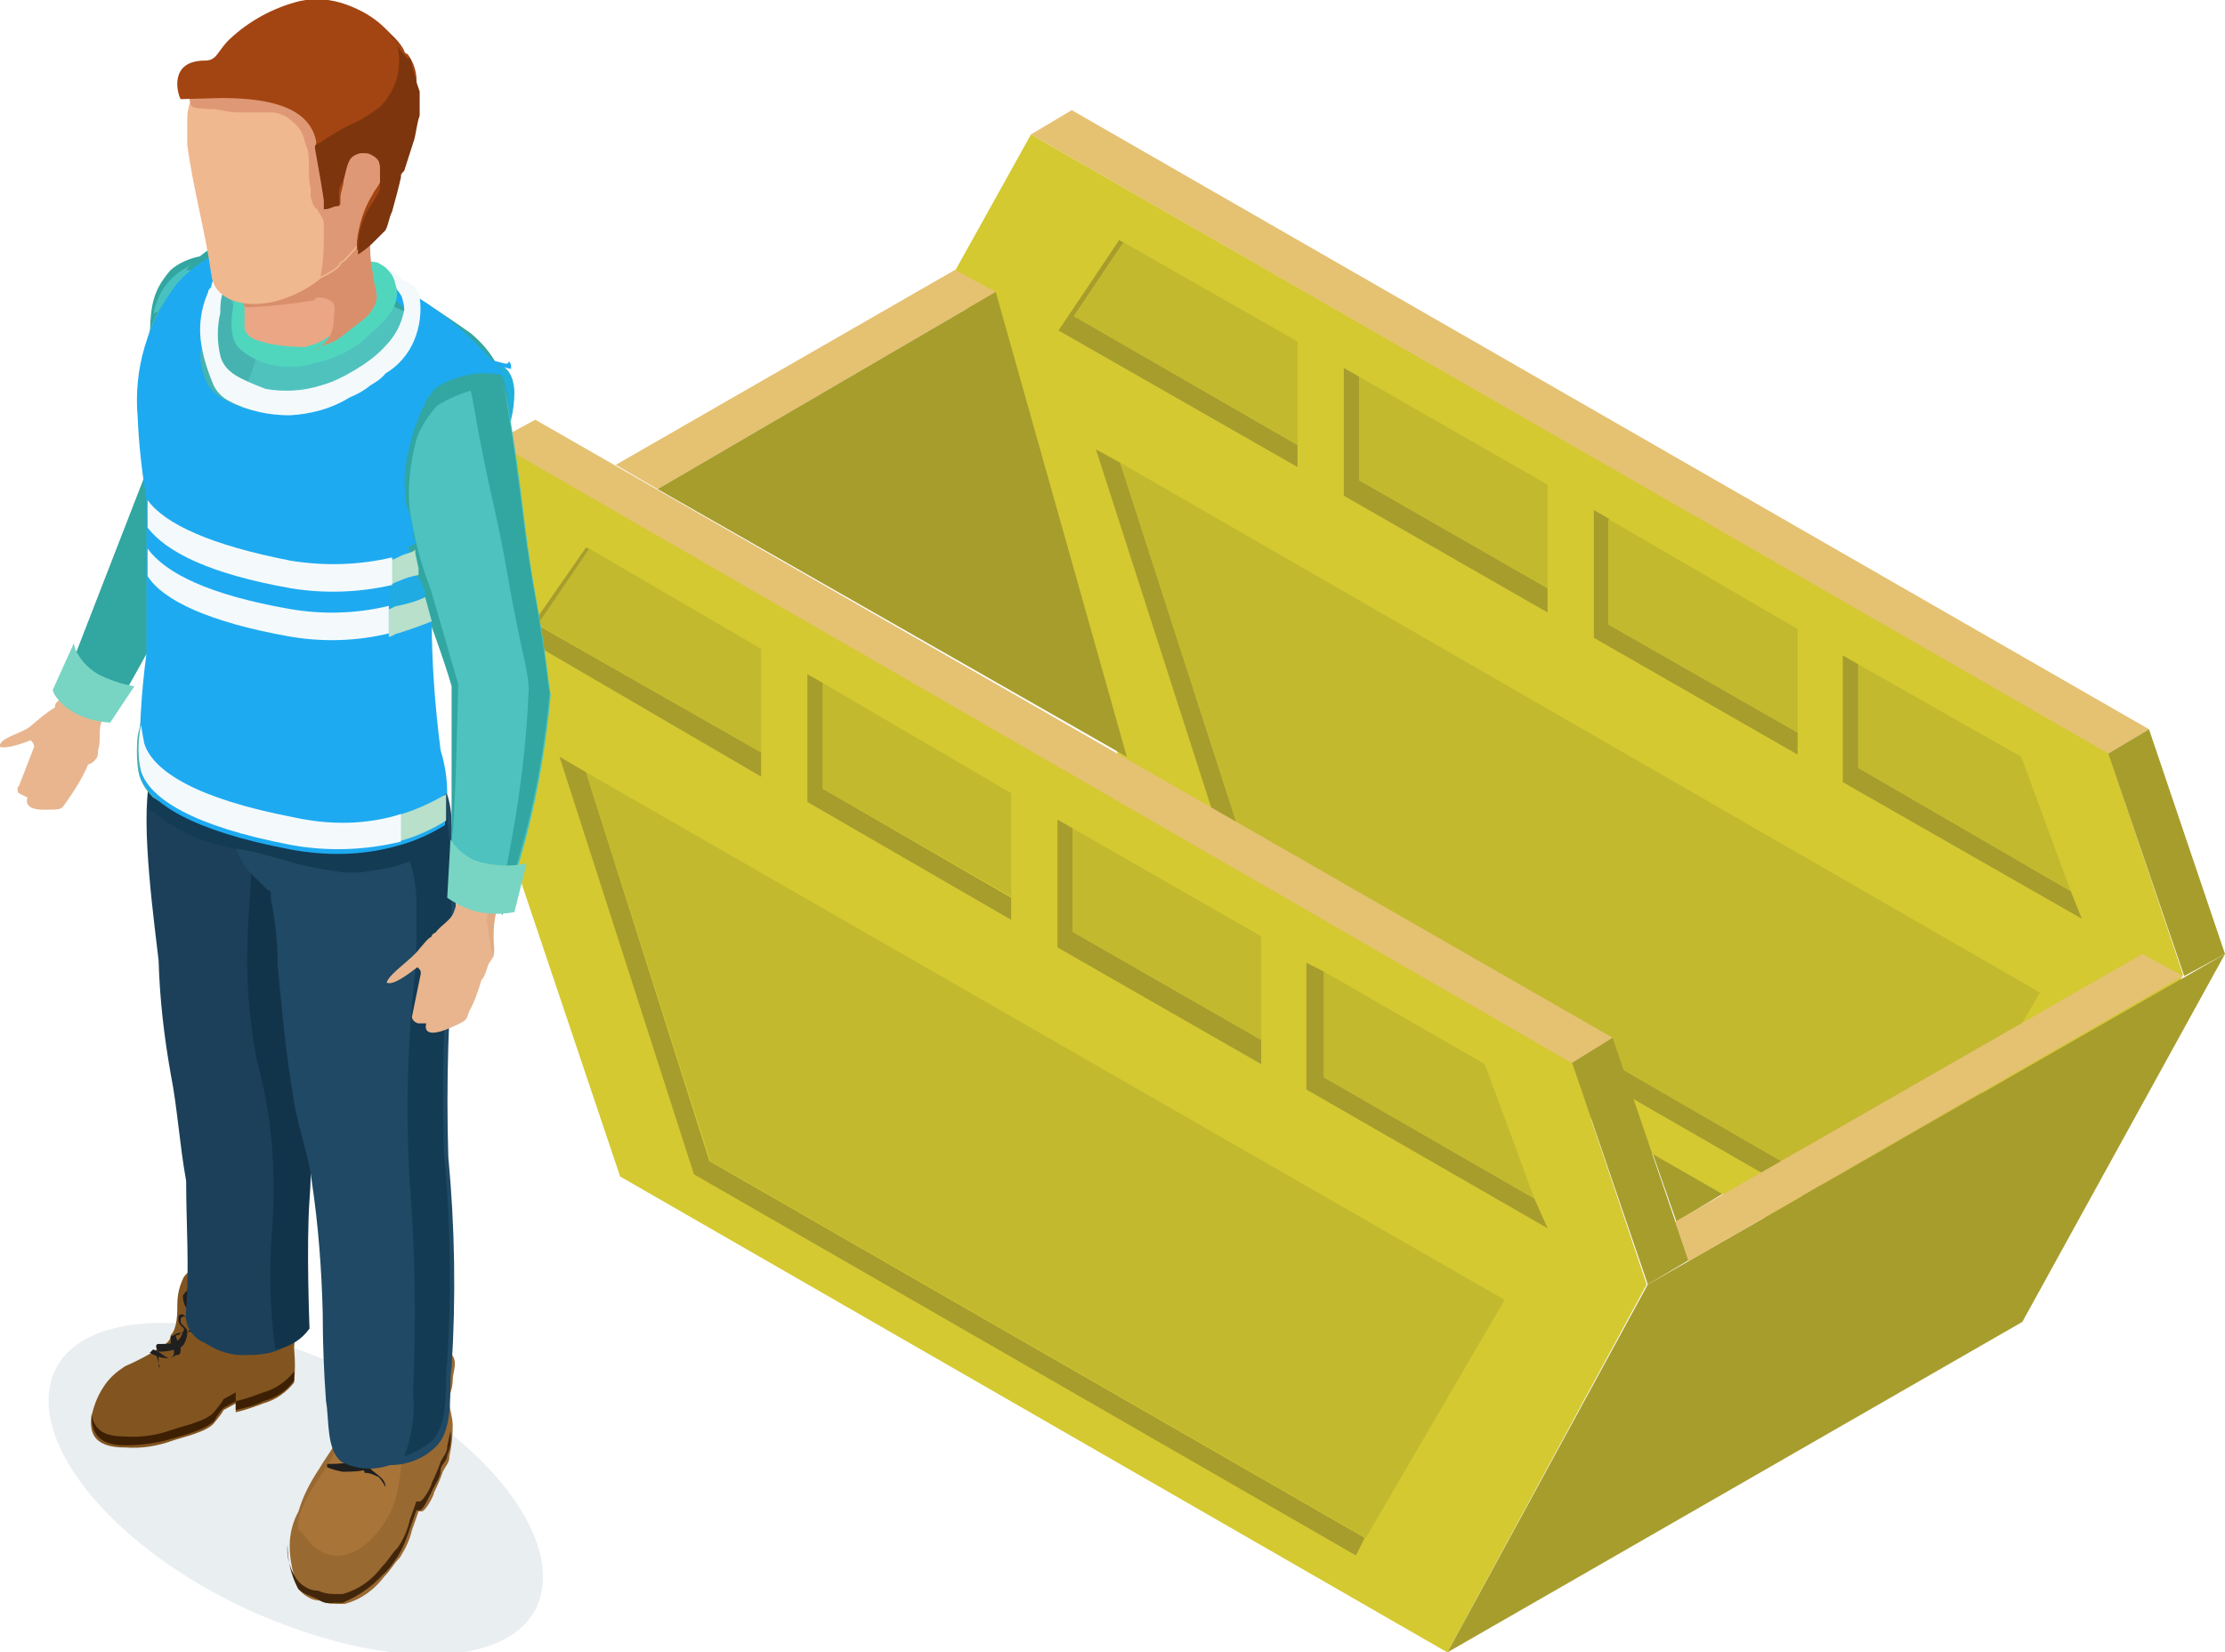 <?xml version="1.0" encoding="utf-8"?>
<!-- Generator: Adobe Illustrator 23.1.0, SVG Export Plug-In . SVG Version: 6.00 Build 0)  -->
<svg version="1.1" id="Layer_1" xmlns="http://www.w3.org/2000/svg" xmlns:xlink="http://www.w3.org/1999/xlink" x="0px" y="0px"
	 viewBox="0 0 202 150" style="enable-background:new 0 0 202 150;" xml:space="preserve">
<style type="text/css">
	.st0{clip-path:url(#SVGID_2_);}
	.st1{fill:#A79D2D;}
	.st2{fill:#D4C931;}
	.st3{fill:#C2B92F;}
	.st4{fill:#E5C172;}
	.st5{clip-path:url(#SVGID_4_);}
	.st6{fill:#E9EEF0;}
	.st7{fill:#996932;}
	.st8{fill:#A87438;}
	.st9{fill:#1F1F1F;}
	.st10{fill:#825520;}
	.st11{fill:#42260B;}
	.st12{fill:#3D2003;}
	.st13{fill:#21AFDB;}
	.st14{fill:#EBEBEB;}
	.st15{fill:#E8B58F;}
	.st16{fill:#1C4059;}
	.st17{fill:#12344A;}
	.st18{fill:#32A6A0;}
	.st19{fill:#48C2C1;}
	.st20{fill:#1F4964;}
	.st21{fill:#133B54;}
	.st22{fill:#4FC2BE;}
	.st23{fill:#46B3B0;}
	.st24{fill:#E0AA82;}
	.st25{fill:#4DC2BF;}
	.st26{fill:#1EAAF1;}
	.st27{fill:#78D4C3;}
	.st28{fill:#F4FAFC;}
	.st29{fill:#20ABE2;}
	.st30{fill:#D98F6C;}
	.st31{fill:#51D6BE;}
	.st32{fill:#EAA685;}
	.st33{fill:#F0B88F;}
	.st34{fill:#DF9876;}
	.st35{fill:#A34512;}
	.st36{fill:#7D350E;}
	.st37{fill:#B8E0CA;}
</style>
<g>
	<defs>
		<rect id="SVGID_1_" x="38" y="10" width="164" height="140"/>
	</defs>
	<clipPath id="SVGID_2_">
		<use xlink:href="#SVGID_1_"  style="overflow:visible;"/>
	</clipPath>
	<g class="st0">
		<path class="st1" d="M150,104.6l6.5,3.7l-4.3,2.6L150,104.6z"/>
		<path class="st2" d="M191.4,68.3L93.6,12.2l-6.9,12.4L105,78.9l74.9,43l18.3-33.4L191.4,68.3z"/>
		<path class="st1" d="M163.2,66.5v2l-18.5-10.6V46.3l1.4,0.8v9.6L163.2,66.5z"/>
		<path class="st3" d="M163.2,57.1v9.4L146,56.7v-9.6L163.2,57.1z"/>
		<path class="st1" d="M189,83.4l-21.7-12.4V59.5l1.4,0.8v9.4L188,80.9L189,83.4z"/>
		<path class="st3" d="M188,80.9l-19.3-11.2v-9.4l14.8,8.4L188,80.9z"/>
		<path class="st1" d="M117.8,40.4v2L96.1,30l5.5-8.2l0.4,0.2l-4.5,6.7L117.8,40.4z"/>
		<path class="st3" d="M117.8,31v9.4L97.5,28.7l4.5-6.7L117.8,31z"/>
		<path class="st1" d="M140.5,53.4v2.2L122,45V33.4l1.4,0.8v9.4L140.5,53.4z"/>
		<path class="st3" d="M140.5,44v9.4l-17.1-9.8v-9.4L140.5,44z"/>
		<path class="st4" d="M195.1,66.2L97.3,10l-3.7,2.2l97.8,56.2L195.1,66.2z"/>
		<path class="st1" d="M172.6,111.7l-0.8,1.6l-60.1-34.6L99.5,40.8l2.2,1.2l11.4,35.3L172.6,111.7z"/>
		<path class="st3" d="M185.2,90.1l-12.6,21.6l-59.5-34.4L101.7,42L185.2,90.1z"/>
		<path class="st1" d="M195.1,66.2l-3.7,2.2l6.9,20.2l3.7-2L195.1,66.2z"/>
		<path class="st4" d="M55.9,42.2l30.8-17.7l3.7,2L59.7,44.4L55.9,42.2z"/>
		<path class="st1" d="M90.4,26.5L59.7,44.4l42.6,24.3L90.4,26.5z"/>
		<path class="st2" d="M142.7,96.4L44.9,40L38,52.4l18.3,54.4l75.1,43.2l18.1-33.4L142.7,96.4z"/>
		<path class="st1" d="M114.5,94.4v2.2L96,86V74.4l1.4,0.8v9.4L114.5,94.4z"/>
		<path class="st3" d="M114.5,85v9.4l-17.1-9.8v-9.4L114.5,85z"/>
		<path class="st1" d="M140.5,111.5l-21.9-12.6V87.4l1.6,0.8v9.6l19.1,11L140.5,111.5z"/>
		<path class="st3" d="M139.3,108.8l-19.1-11v-9.6l14.6,8.4L139.3,108.8z"/>
		<path class="st1" d="M69.1,68.3v2.2L47.5,57.9l5.7-8.2l0.4,0.2l-4.7,6.9L69.1,68.3z"/>
		<path class="st3" d="M69.1,58.9v9.4L48.8,56.7l4.7-6.9L69.1,58.9z"/>
		<path class="st1" d="M91.8,81.5v2L73.3,72.8V61.2l1.4,0.8v9.6L91.8,81.5z"/>
		<path class="st3" d="M91.8,72v9.4l-17.1-9.8V62L91.8,72z"/>
		<path class="st1" d="M146.4,94.2l-3.7,2.2l6.9,20.2l3.7-2.2L146.4,94.2z"/>
		<path class="st4" d="M146.4,94.2L48.6,38.1l-3.7,2l97.8,56.4L146.4,94.2z"/>
		<path class="st1" d="M123.9,139.6l-0.8,1.6L63,106.6L50.8,68.7l2.4,1.4l11.2,35.3L123.9,139.6z"/>
		<path class="st3" d="M136.6,118l-12.6,21.6l-59.5-34.2L53.2,70.1L136.6,118z"/>
		<path class="st1" d="M202,86.6l-52.4,30L131.4,150l52.2-30L202,86.6z"/>
		<path class="st4" d="M152.1,110.9l42.4-24.3l3.7,2l-44.9,25.9L152.1,110.9z"/>
	</g>
</g>
<g>
	<defs>
		<rect id="SVGID_3_" width="50" height="150"/>
	</defs>
	<clipPath id="SVGID_4_">
		<use xlink:href="#SVGID_3_"  style="overflow:visible;"/>
	</clipPath>
	<g class="st5">
		<path class="st6" d="M49.2,144.3c-1.1,6.7-11.9,7.8-24.4,2.8c-12.5-5-21.4-14.4-20.3-21.1c1.1-6.7,11.9-7.8,24.4-2.8
			C41.4,128.2,50.3,137.5,49.2,144.3z"/>
		<path class="st7" d="M37,122.2h-2.2c-1.1,0-3.6,0.6-3.6,1.9v2.2c0.1,1,0,2.1-0.3,3.1c0,1.4-1.1,2.5-1.9,3.9
			c-0.8,1.2-1.5,2.5-1.9,3.9c-0.5,0.9-0.8,2-0.8,3.1c0,1.3,0.3,2.7,0.8,3.9c0.2,0.3,0.5,0.6,0.9,0.8c0.3,0.2,0.7,0.3,1.1,0.3
			c0.4,0.2,0.9,0.3,1.4,0.3h0.8c1.5-0.4,2.7-1.3,3.6-2.5c0.6-0.6,0.8-1.1,1.4-1.7c0.5-0.8,0.9-1.6,1.1-2.5l0.6-1.7h0.3
			c0.3,0,1.1-1.4,1.1-1.7c0.3-0.6,0.6-1.3,0.8-1.9c0.3-0.6,0.6-0.8,0.6-1.4c0.2-0.9,0.3-1.8,0.3-2.8c0-0.8-0.3-1.4-0.3-2.2
			s0.3-1.1,0.3-1.9c0-0.8,0.6-1.9-0.3-2.5c-0.3-0.3-1.1-0.3-1.7-0.6c-0.6-0.3-1.1-0.3-1.7-0.6C37.2,122.2,37,122.2,37,122.2z"/>
		<path class="st8" d="M28.1,140c3.1,3.3,6.9-0.8,7.8-3.9c0.4-1.5,0.6-3.1,0.6-4.7c0-1.1,0.3-2.2,0.3-3.3c0-0.3-0.1-0.6-0.2-0.9
			c-0.1-0.3-0.4-0.5-0.6-0.7c-0.3-0.2-0.7-0.3-1.1-0.3c-0.6,0-1.1-0.3-1.7,0c-0.7,0.1-1.4,0.4-1.9,0.8h-0.3v0.3
			c0.2,1.9-0.2,3.9-1.1,5.5c-1.1,1.7-3.1,4.2-2.8,6.1C27.5,139.1,27.8,139.7,28.1,140z"/>
		<path class="st9" d="M35,135c0-0.8-0.8-1.1-1.4-1.7c-0.6-0.6-0.6-0.3-0.6-0.6c0-0.3-0.6-0.6-0.6-0.8c0.4-0.3,0.9-0.3,1.4-0.3h0.3
			c0.6,0,1.1-0.3,1.1-0.6c0-0.2,0-0.3,0-0.4s-0.1-0.3-0.2-0.4c-0.3-0.3-0.6-0.6-0.8-0.6h-0.3c-0.1,0-0.3-0.1-0.4-0.2
			c-0.1-0.1-0.2-0.2-0.2-0.4v-0.3c0.4-0.3,0.9-0.3,1.4-0.3H35c0.3,0,0.6,0,0.6-0.3c0-0.3,0.3-0.6,0.3-0.8c0-0.3-0.6-0.6-0.8-0.8
			l-0.3-0.3c-0.2-0.1-0.3-0.3-0.4-0.5c-0.1-0.2-0.1-0.4-0.1-0.6c0-0.3,0.3-0.6,0.8-0.6v-0.3c-0.3,0.3-0.8,0.6-0.8,0.8
			c0,0.3,0,0.5,0.1,0.8c0.1,0.2,0.3,0.5,0.5,0.6l0.3,0.3c0.3,0.3,0.6,0.6,0.6,0.8c0,0.1,0,0.1-0.1,0.2c-0.1,0.1-0.1,0.1-0.2,0.1
			h-0.8c-0.6,0-1.4,0-1.7,0.6c-0.3,0.6-0.3,0.3,0,0.6c0,0.1,0.1,0.3,0.2,0.4c0.1,0.1,0.2,0.2,0.4,0.2h0.3c0.3,0.3,0.6,0.3,0.8,0.6
			c0.2,0.1,0.2,0.3,0.3,0.6c0,0.3-0.6,0.3-1.1,0.3h-0.3c-0.5-0.1-1,0-1.4,0.3l-0.3,0.3v0.3c0,0.2,0.1,0.4,0.2,0.6
			c0.1,0.2,0.2,0.4,0.4,0.5c0.3,0.3,0.6,0.3,0.6,0.6c0.5,0,0.9,0.2,1.3,0.4C34.5,134.2,34.8,134.6,35,135z"/>
		<path class="st9" d="M31.1,133.6c0.8,0,1.7,0,2.5-0.3c0.2,0,0.4-0.1,0.6-0.3s0.2-0.4,0.3-0.6c0-0.6-0.3-0.8-0.8-1.1h-0.3l-0.3-0.3
			c-0.3,0-0.3-0.3-0.6-0.6v-0.8c0.3-0.3,0.6,0,1.1,0h0.3c0.2,0,0.3,0,0.4,0c0.1,0,0.3-0.1,0.4-0.2c0.1-0.2,0.2-0.4,0.2-0.6
			c0-0.2-0.1-0.4-0.2-0.6c-0.3-0.3-0.6-0.3-0.8-0.6h-0.3c-0.3-0.3-0.6-0.3-0.6-0.6v-0.3h0.3c0.7,0,1.3-0.1,1.9-0.3
			c0.1,0,0.1,0,0.2-0.1c0.1-0.1,0.1-0.1,0.1-0.2v-0.3c-0.1-1.1-0.6-2.2-1.4-3.1l-0.3,0.3c0.7,0.7,1.1,1.7,1.1,2.8v0.3h-0.3
			c-0.5,0.2-1.1,0.3-1.7,0.3h-0.6c-0.3,0.3-0.3,0.3-0.3,0.6c0,0.3,0.3,0.6,0.8,0.8h0.3c0.2,0,0.4,0.1,0.6,0.3c0.1,0,0.1,0.1,0.1,0.2
			c0,0.1,0.1,0.2,0.1,0.2s0,0.2-0.1,0.2c0,0.1-0.1,0.1-0.1,0.2c-0.3,0.3-0.3,0.3-0.6,0.3H33c-0.6,0-0.8,0-1.1,0.3
			c-0.2,0.3-0.3,0.7-0.3,1.1c0,0.3,0.3,0.3,0.6,0.6h0.6c0.3,0.3,0.6,0.6,0.6,0.8c0,0.3-0.3,0.3-0.6,0.6c-1,0.2-2,0.3-3.1,0.3v0.3
			C30.2,133.4,30.6,133.5,31.1,133.6z"/>
		<path class="st10" d="M8.3,128.6c-0.3,2.2,1.1,2.8,3.1,2.8c1.4,0.1,2.8-0.1,4.2-0.6c0.8-0.3,3.3-0.8,3.9-1.7
			c0.3-0.4,0.6-0.7,0.8-1.1l1.1-0.6v0.8c0.9-0.2,1.7-0.5,2.5-0.8c1.1-0.3,2.1-1,2.8-1.9c0.1-1,0.1-2,0-3.1c0.1-1.4,0.1-2.8,0-4.2
			c0.1-0.5,0-1-0.2-1.5s-0.5-0.9-0.9-1.3c-0.3-0.3-0.8-0.3-1.1-0.6c-0.9-0.2-1.8-0.3-2.8-0.3h-2.8c-0.8,0-1.7,0.8-2.2,1.4
			c-0.4,0.8-0.6,1.6-0.6,2.5c0,0.8,0,2.2-0.6,2.8c0,0.8-1.1,1.1-1.9,1.7c-0.7,0.4-1.5,0.8-2.2,1.1c-0.8,0.5-1.5,1.1-2,1.9
			C8.8,126.8,8.5,127.7,8.3,128.6z"/>
		<path class="st11" d="M26.1,140.2c-0.1,1.1,0.2,2.2,0.8,3.1c0.2,0.3,0.5,0.6,0.9,0.8c0.3,0.2,0.7,0.3,1.1,0.3
			c0.4,0.2,0.9,0.3,1.4,0.3h0.8c1.5-0.4,2.7-1.3,3.6-2.5c0.6-0.6,0.8-1.1,1.4-1.7c0.5-0.7,0.9-1.6,1.1-2.5l0.6-1.7h0.3
			c0.3,0,1.1-1.4,1.1-1.7c0.3-0.6,0.6-1.3,0.8-1.9c0.3-0.6,0.6-0.8,0.6-1.4c0.1-0.5,0.2-0.9,0.3-1.4c0.1,0.8,0,1.5-0.3,2.2
			c0,0.6-0.6,0.8-0.6,1.4c0,0.6-0.6,1.4-0.8,1.9c-0.3,0.6-0.8,1.7-1.1,1.7h-0.3l-0.6,1.7c-0.3,0.9-0.6,1.7-1.1,2.5
			c-0.4,0.6-0.8,1.2-1.4,1.7c-1,1.1-2.2,1.9-3.6,2.5h-0.8c-0.5,0.1-1,0-1.4-0.3c-0.6-0.3-1.7-0.6-1.9-1.1
			C26.4,142.9,26.1,141.6,26.1,140.2z"/>
		<path class="st12" d="M11.4,130.4c1.4,0.1,2.8-0.1,4.2-0.6c0.8-0.3,3.3-0.8,3.9-1.7c0.3-0.4,0.6-0.7,0.8-1.1l1.1-0.6v0.8
			c0.9-0.2,1.7-0.5,2.5-0.8c1.1-0.3,2.1-1,2.8-1.9v0.8c-0.7,1-1.7,1.6-2.8,1.9c-0.8,0.4-1.6,0.6-2.5,0.8v-0.8l-1.1,0.6
			c-0.3,0.3-0.6,0.7-0.8,1.1c-0.6,0.8-2.8,1.4-3.9,1.7c-1.3,0.4-2.8,0.6-4.2,0.6c-1.9,0-3.1-0.6-3.1-2.8h0
			C8.6,130,9.7,130.4,11.4,130.4z"/>
		<path class="st9" d="M14.5,124.1l-0.3-1.1v-0.3h0.3c0.6,0,1.1-0.1,1.7-0.3c0.3-0.1,0.5-0.3,0.6-0.6c0.1-0.2,0.2-0.5,0.2-0.8
			c0-0.3,0-0.3-0.3-0.6c-0.3-0.3-0.3-0.3-0.3-0.6c0-0.3,0.3-0.3,0.6-0.3c0.2,0,0.3,0,0.4,0c0.1,0,0.3-0.1,0.4-0.2
			c0.3-0.3,0.3-0.6,0.3-1.1s-0.3-0.6-0.6-0.8l-0.3-0.3c0,0,0-0.1,0-0.1c0,0,0-0.1,0.1-0.1c0,0,0.1,0,0.1-0.1c0,0,0.1,0,0.1,0
			l0.3-0.3h-0.3c0,0.1,0,0.1-0.1,0.2c-0.1,0.1-0.1,0.1-0.2,0.1c-0.2,0.1-0.2,0.3-0.3,0.6c0,0.3,0,0.3,0.3,0.6
			c0.3,0.3,0.3,0.6,0.6,0.8v0.8c-0.1,0.1-0.2,0.2-0.4,0.2c-0.1,0-0.3,0.1-0.4,0c-0.3-0.6-0.6-0.6-0.8-0.3c0,0.2,0,0.3,0,0.4
			s0.1,0.3,0.2,0.4l0.3,0.3c0,0.2-0.1,0.4-0.2,0.6c-0.1,0.2-0.2,0.4-0.4,0.5c-0.4,0.3-0.9,0.3-1.4,0.3h-0.3c-0.3,0-0.3,0.3,0,0.8
			V124.1z"/>
		<path class="st9" d="M15.3,123.3c0.3,0,0.6-0.3,0.8-0.3c0.3,0,0.3-0.3,0.3-0.6c0-0.2-0.1-0.4-0.3-0.6c0-0.3-0.3-0.6,0-0.6
			c0.3,0,0.3-0.3,0.6-0.3h0.8c0.3,0,0.6-0.3,0.8-0.6c0.1,0,0.1-0.1,0.2-0.2c0-0.1,0.1-0.2,0.1-0.2s0-0.2-0.1-0.2
			c0-0.1-0.1-0.1-0.2-0.2c0-0.1-0.1-0.3-0.2-0.4c-0.1-0.1-0.2-0.2-0.4-0.2l-0.3-0.3c-0.1-0.1-0.2-0.2-0.2-0.4c0-0.1-0.1-0.3,0-0.4
			c0-0.3,0.3-0.3,0.6-0.6h0.8c0.3,0,0.6-0.1,0.9-0.2c0.3-0.1,0.5-0.4,0.7-0.6l-0.3-0.3c-0.2,0.3-0.4,0.5-0.7,0.7
			c-0.3,0.1-0.6,0.2-1,0.2h-0.8c-0.3,0-0.6,0.3-0.8,0.6c0,0.4,0.1,0.8,0.3,1.1l0.3,0.3c0.3,0.3,0.3,0.3,0.3,0.6v0.8
			c0,0.3-0.3,0.3-0.6,0.6h-0.6c-0.3,0-0.6,0.3-0.8,0.3v0.8c0,0.3,0.3,0.3,0.3,0.6c0,0.3,0,0.3-0.3,0.6
			C15.9,123,15.6,123.3,15.3,123.3c-0.6-0.3-0.8-0.6-1.4-0.8l-0.3,0.3C14.1,123.1,14.7,123.3,15.3,123.3z"/>
		<path class="st13" d="M44.7,34.8c0.2,1.2,0.6,2.3,1.1,3.3c0,0.1,0,0.1,0.1,0.2c0.1,0.1,0.1,0.1,0.2,0.1c0.1,0,0.1,0,0.2-0.1
			c0.1-0.1,0.1-0.1,0.1-0.2c0.2-0.8,0.3-1.7,0.3-2.5c0-0.8-0.3-2.2-1.4-2.5h-0.6V34.8z"/>
		<path class="st14" d="M23.6,117.2C23.6,116.9,23.3,116.9,23.6,117.2L23.6,117.2z"/>
		<path class="st15" d="M2.8,65.9c0.7-0.6,1.4-1.2,2.2-1.7c0-0.3,0-0.3,0.3-0.6c0.6-0.8,1-1.6,1.4-2.5c0.8-1.7,1.4-3.3,2.2-5
			c1.1-2.5,3.1-9.2,3.1-9.2c4.7-1.4,5,4.7,4.2,6.1c-0.8,1.4-2.2,2.8-3.1,4.4c-0.8,1.1-1.4,2.5-2.2,3.9c-0.3,0.3-0.3,0.8-0.6,1.1
			C10,62.8,10,63.1,10,63.4c-0.3,0.8-0.6,1.4-0.8,2.2c-0.3,0.8,0,1.7-0.3,2.5c0,0.3,0,0.6-0.2,0.8c-0.2,0.3-0.4,0.4-0.7,0.5
			c-0.5,1.2-1.2,2.3-1.9,3.3c-0.6,0.8-0.3,0.8-2.2,0.8c-1.9,0-1.4-1.1-1.4-1.1l-0.6-0.3c-0.1,0-0.1-0.1-0.2-0.1
			c-0.1-0.1-0.1-0.1-0.1-0.2c0-0.1,0-0.2,0-0.2c0-0.1,0-0.2,0.1-0.2l1.4-3.6c0-0.2-0.1-0.4-0.3-0.6c-0.8,0.3-2.2,0.8-2.8,0.6
			C-0.2,67,2,66.6,2.8,65.9z"/>
		<path class="st16" d="M19.7,69.5c0.2-0.4,0.3-0.8,0.3-1.3c-0.1-0.5-0.2-0.9-0.6-1.2c0.3-0.3,0.3-0.6,0.3-1.1
			c0.4,0.1,0.8,0.3,1.1,0.6c1.8,1.3,3.2,3.1,3.9,5.3c0.3,0.3,0.3,0.8,0.6,1.1c1.1,2.8,0.3,6.1,0.3,9.2c-0.3,3.8,0,7.6,0.8,11.4
			c1.3,5.1,1.8,10.3,1.4,15.5c-0.3,4.2,0,11.7,0,11.7c-0.6,0.8-1.4,1.4-2.4,1.8c-0.9,0.4-1.9,0.5-2.9,0.5c-1.4,0.1-2.7-0.3-3.9-1.1
			c-0.6-0.2-1.1-0.7-1.4-1.2s-0.4-1.2-0.3-1.8c0.3-3.9,0-7.8,0-11.7c-0.6-3.3-0.8-6.7-1.4-9.7c-0.6-3.4-1-6.8-1.1-10.3
			c-0.3-2.8-1.7-12.5-0.8-16.4C15.6,70.9,18.6,71.4,19.7,69.5z"/>
		<path class="st17" d="M24.7,111.7c0.4-5.2,0-10.5-1.4-15.5c-0.7-3.7-1-7.6-0.8-11.4c0-2.8,0.8-6.4-0.3-9.2c0-0.6-0.3-0.8-0.3-1.4
			c-0.7-1.5-1.5-2.9-2.5-4.2l0.6-0.6c0.2-0.4,0.3-0.8,0.3-1.3c-0.1-0.5-0.2-0.9-0.6-1.2c0.3-0.3,0.3-0.6,0.3-1.1
			c0.4,0.1,0.8,0.3,1.1,0.6c1.8,1.3,3.2,3.2,3.9,5.3c0.3,0.3,0.3,0.8,0.6,1.1c1.1,2.8,0.3,6.1,0.3,9.2c-0.3,3.8,0,7.6,0.8,11.4
			c1.3,5.1,1.8,10.3,1.4,15.5c-0.3,4.2,0,11.7,0,11.7c-0.7,1-1.8,1.7-3.1,1.9C24.5,118.9,24.4,115.3,24.7,111.7z"/>
		<path class="st18" d="M20.8,23.4c-0.9-0.2-1.9-0.2-2.8-0.1c-0.9,0.2-1.8,0.6-2.5,1.2c-1.9,2.2-1.9,3.6-1.9,8c0,4.4,0.2,9,0.2,9
			L5.8,62.1c1.6,0.5,3,1.6,3.9,3.1c0.3,0.6,5.3-9.2,5.8-9.7C21.1,49.9,25.3,24.3,20.8,23.4z"/>
		<path class="st19" d="M13.9,28.7c0.2-1.4,0.9-2.8,2-3.7c0.7-0.6,1.6-1.1,2.5-1.3c0.9-0.2,1.9-0.1,2.8,0.2c0.8,0,1.1,1.1,1.4,2.5
			c-1.4,0.1-2.8,0.1-4.2,0c-0.7,0-1.4,0.2-2,0.6c-0.6,0.3-1.2,0.8-1.6,1.4C14.2,28.2,13.9,28.4,13.9,28.7z"/>
		<path class="st20" d="M28.3,107.2c-0.3-2.5-1.4-5.3-1.7-7.8c-0.6-3.3-1.1-8.6-1.4-11.9c0-2-0.2-3.9-0.6-5.8v-0.6
			c0-0.1,0-0.1-0.1-0.2c-0.1-0.1-0.1-0.1-0.2-0.1l-1.1-1.1c-0.9-0.8-1.6-1.9-1.9-3.1c-0.2-1.9-0.1-3.8,0.6-5.5c0-0.3,0-0.3-0.3-0.6
			c-0.3-0.3-0.6-0.6-0.8-0.6c-0.6-0.6-1.4-0.8-1.9-1.4l-2.8-1.9c-0.6-0.2-1.3-0.3-1.9-0.3c0-2.7,0.5-5.5,1.4-8c0,0-0.6,1.4,8.1,6.1
			c1.9,1.2,4.1,2.1,6.4,2.5c2.5,0.6,5.6-0.6,7.8,1.1c1,0.8,1.8,1.8,2.3,3c0.5,1.2,0.8,2.4,0.8,3.7c0.4,3.4,0.5,6.8,0.3,10.3
			c-0.6,6.6-0.8,13.3-0.6,20c0.6,6.4,0.7,12.8,0.3,19.1c-0.3,1.9,0.3,5.5-1.4,7.2c-1.1,1.1-2.6,1.7-4.2,1.7c-1.5,0.5-3,0.4-4.4-0.3
			c-1.4-1.1-1.1-3.9-1.4-5.5c-0.2-2.7-0.3-5.4-0.3-8C29.2,115.2,28.9,111.2,28.3,107.2z"/>
		<path class="st21" d="M37.5,126.4c0.3-6.4,0.2-12.8-0.3-19.1c-0.4-6.7-0.2-13.3,0.6-20v-5.5c0-1.2-0.2-2.4-0.6-3.6
			c-1.1,0.4-2.2,0.7-3.3,0.8c-1.3,0.3-2.6,0.3-3.9,0c-2.8-0.3-5.3-1.4-8.1-1.9c-2.6-0.3-5.1-1.3-7.2-2.8c-0.3-0.3-0.6-0.3-0.6-0.6
			c-0.6,0-0.6-0.3-0.6-0.6c-0.4-5.1,0.1-10.3,1.7-15.3c0,0-0.6,1.4,8.1,6.1c1.9,1.2,4.1,2.1,6.4,2.5c2.5,0.6,5.6-0.6,7.8,1.1
			c1,0.8,1.8,1.8,2.3,3c0.5,1.2,0.8,2.4,0.8,3.7c0.4,3.4,0.5,6.8,0.3,10.3c-0.6,6.6-0.8,13.3-0.6,20c0.6,6.4,0.7,12.8,0.3,19.1
			c-0.3,1.9,0.3,5.5-1.4,7.2c-0.7,0.6-1.6,1.1-2.5,1.4C37.4,130.4,37.7,128.3,37.5,126.4z"/>
		<path class="st22" d="M14.2,47.9c0.3,3.5,0.3,7,0,10.5c0,1.4-0.3,3.1-0.3,4.4c-0.2,1.3-0.3,2.6-0.3,3.9c0.3,1.1,0.6,1.9,0.8,3.1
			c0,0.3,0.3,0.8,0.3,1.1c0.4,0.9,1.1,1.7,1.9,2.2c1,0.5,2,0.9,3.1,1.1c5.9,2.2,12.4,2.2,18.3,0c0,0-1.7-15-0.6-16.9
			c1.1-1.9,7.2-10,7.5-14.4s1.1-8.6-3.6-12.2c-2.2-2-4.5-3.7-6.9-5.3c-1.7-1-3.5-2-5.3-2.8c-1.8-0.6-3.7-0.6-5.6,0
			c-2.7,0.4-5.1,1.6-7,3.6C13.9,28.7,13.4,36.1,14.2,47.9z"/>
		<path class="st23" d="M17,25c-0.7,0.7-1.4,1.4-1.9,2.2C14.4,28,13.9,29,13.6,30c-0.7,2.6-0.7,5.4-0.3,8c0.3,3.9,0,8,0,12.2v10.5
			c0,2.1-0.3,4.1-0.8,6.1c-0.1,0.9-0.1,1.9,0,2.8c0.1,1.1,0.6,2,1.4,2.8c1,0.6,2,1.2,3.1,1.7c0.3,0,2.5,0.6,2.5,0.8
			c-0.5-8.5-0.4-17,0.3-25.5c0.2-3.1,0.7-6.2,1.4-9.2c0.6-1.9,0.8-3.9,1.4-5.8c0.3-0.8,0.8-1.9,0.6-2.5c-0.3-0.6-0.6-0.6-0.8-0.6
			c-0.6-0.8-1-1.8-1.1-2.8c0-0.4-0.1-0.8-0.3-1.1c0-0.2,0-0.3,0-0.4s-0.1-0.3-0.2-0.4c-0.1-0.3-0.3-0.5-0.6-0.6
			c-0.2-0.1-0.5-0.2-0.8-0.2C18.9,25,17.5,24.3,17,25z"/>
		<path class="st18" d="M25,25.9c-2.6-0.7-5.3-1.2-8.1-1.4c1.4-1.6,3.2-2.8,5.3-3.3c2.2-0.3,4.4,0,6.4,0.8c1.8,0.8,3.6,1.7,5.3,2.8
			c3.1,1.6,6.1,3.5,8.9,5.5c4.2,3.6,3.3,7.5,3.6,12.2c0,0.6-1.9,0.8-2.2,1.4c-0.9,2.6-2.1,5.1-3.6,7.5c-0.4,0.7-0.9,1.3-1.4,1.9
			c-0.3,0.3-0.3,1.1-0.3,1.7v3.6c0,1.4,0.3,3.1,0.3,4.4c0,0.8,0.3,1.4,0.3,2.2s-0.8,2.2-0.6,3.3c0.3,1.1,0.8,1.9,0.6,2.8
			c-0.3,0.8,0,1.7-0.6,1.9c-0.6,0.3-0.8,0.3-1.4,0.6c-0.4,0.2-0.9,0.3-1.4,0.3c0,0-0.3-6.9-0.3-7.2v-7.8c-0.3-3.3-0.6-6.7-0.6-10.3
			c-0.1-1.5-0.1-3,0-4.4c0-1.6,0.2-3.2,0.6-4.7c0.1-2.2,0.5-4.4,1.4-6.4c0.3-0.7,0.8-1.2,1.4-1.7c0.8-0.8,0.8-1.1,0-1.9
			c-0.7-0.7-1.5-1.3-2.5-1.7c-1.1-0.6-2.2-1-3.3-1.4c-0.3,0-0.6-0.3-0.8-0.3C29.6,26.6,27.3,26.4,25,25.9z"/>
		<path class="st15" d="M38.1,86.1c0.3-0.3,0.6-0.8,1.1-1.1c0-0.1,0-0.1,0.1-0.2c0.1-0.1,0.1-0.1,0.2-0.1c0.6-0.8,1.4-1.1,1.7-1.9
			c0.3-0.8,0.5-1.6,0.5-2.4c0.3-3.6-0.6-10.5,0.3-14.4c0.8-3.9,7.2-1.1,7.2-1.1c0,3.6-0.7,7.2-1.9,10.5c-1.9,6.4-2.5,7.2-2.5,9.7
			c0,0.8,0.3,1.4-0.3,2.2c-0.3,0.3-0.3,1.1-0.8,1.7c-0.3,1-0.6,1.9-1.1,2.8c-0.3,0.8,0,0.8-2.2,1.7c-2.2,0.8-1.7-0.6-1.7-0.6H38
			c-0.1,0-0.3-0.1-0.4-0.2c-0.1-0.1-0.2-0.2-0.2-0.4l0.8-3.9c0-0.3,0-0.3-0.3-0.6c-0.8,0.6-2.2,1.7-2.8,1.4
			C35.3,88.4,37.5,87,38.1,86.1z"/>
		<path class="st24" d="M49.2,64.8c0,3.6-0.7,7.2-1.9,10.5c-1.9,6.4-2.5,7.2-2.5,9.7V87c-0.3-1.2-0.5-2.4-0.6-3.6
			c0.5-3,1.1-6,1.9-8.9c0.7-3.4,0.9-6.8,0.6-10.3C47.5,64.2,48.4,64.4,49.2,64.8z"/>
		<path class="st25" d="M38.9,31.2c0,0,5.8-2.5,7.2,5.5s1.4,11.1,2.5,17.2s1.1,7.5,1.4,9.2c-0.4,4.3-1.1,8.6-2.2,12.8
			c-1.1,4.2-2.2,7.2-2.2,7.2c-0.2-0.5-0.5-1-0.9-1.4c-0.4-0.3-1-0.5-1.6-0.6c-1.9,0-2.2,0.6-2.2,0.6l0.3-19.4c0,0-6.7-18.6-5.8-23
			C36.1,34.8,36.7,32,38.9,31.2z"/>
		<path class="st18" d="M43.1,33.4c0.6,0.3,1.1,0.6,0.8,1.1c0,0.2-0.1,0.4-0.3,0.6c-0.2,0.2-0.4,0.2-0.6,0.3
			c-1.2,0.3-2.3,0.8-3.3,1.4c-0.8,0.9-1.5,1.9-1.9,3.1c-0.3,1.1-0.5,2.2-0.6,3.3c-0.1,1-0.1,2,0,3.1c0.4,2.5,1,4.9,1.9,7.2
			c0.8,2.8,1.7,5.8,2.5,8.6c0,0-0.3,13.9-0.6,13.9V62.3c-0.8-2.8-1.9-5.5-2.8-8.3c-0.8-2.3-1.4-4.6-1.9-6.9l-0.8-3.3
			c-0.1-1.2-0.1-2.4,0-3.6c0-1.7,0-4.4,1.4-5.5c0.9-0.6,1.9-1.1,2.9-1.2C40.9,33.1,42,33.1,43.1,33.4z"/>
		<path class="st18" d="M46.1,78.1c1-5.1,1.7-10.3,1.9-15.5c0-1.7-0.8-3.9-1.9-10.3s-1.7-7.5-3.1-15.5c-0.6-3.9-2.2-5.3-3.9-5.8
			c0.8-0.3,5.8-1.9,6.9,5.5c1.4,8.3,1.4,11.1,2.5,17.2s1.1,7.5,1.4,9.2c-0.4,4.3-1.1,8.6-2.2,12.8c-1.1,4.2-2.2,7.2-2.2,7.2
			c-0.2-0.4-0.5-0.8-0.8-1.1C45.4,80.6,45.9,79.4,46.1,78.1z"/>
		<path class="st26" d="M19.2,27c0.3-0.8,0.3-1.4,0.8-1.9l1.9-1.9l1.1-1.1c-2.7,0.3-5.1,1.6-6.9,3.6c-2.7,3.5-4,7.8-3.6,12.2
			c0.1,2.5,0.4,5,0.8,7.5v13.9c-0.5,3.7-0.7,7.4-0.6,11.1c0.8,2.5,4.7,5,13.6,6.7c3.2,0.6,6.5,0.6,9.7-0.3c1.6-0.4,3.1-1.1,4.4-1.9
			c0-2-0.2-4.1-0.6-6.1c-0.6-3.7-0.9-7.4-0.8-11.1V57l-0.3-1.5l-0.3-1.7c-0.2-0.5-0.4-0.9-0.6-1.4c-0.3-0.6-0.3-1.4-0.6-2.2
			c0-0.3-0.3-0.8-0.3-1.1c-0.9-3.7-0.7-7.5,0.6-11.1c0.1-0.6,0.4-1.2,0.8-1.7c0.9-1,2.1-1.7,3.5-2.1c1.3-0.4,2.7-0.4,4-0.1
			c-3.1-4-7.2-7.2-11.9-9.2c0,0.8,2.8,2.8,3.1,3.6c0.3,0.8-3.1,4.4-3.1,4.4c-0.9,0.8-1.8,1.6-2.8,2.2c-1,0.5-2,1-3.1,1.4
			c-0.3,0.3-0.8,0.3-1.1,0.6c-1.2,0.3-2.4,0.4-3.6,0.2c-1.2-0.2-2.3-0.6-3.4-1.3c-0.7-0.5-1.2-1.2-1.4-2c-0.3-0.8-0.4-1.6-0.2-2.4
			c-0.1-1,0-2.1,0.3-3.1C18.8,28,18.9,27.5,19.2,27z"/>
		<path class="st27" d="M46.7,82.8l1.1-4.4c-1.6,0.3-3.2,0.2-4.7-0.3c-0.9-0.4-1.7-1.1-2.2-1.9l-0.3,5.3c0.9,0.6,1.9,1.1,2.9,1.3
			C44.5,83,45.6,83,46.7,82.8z M10,65.6l2.2-3.3c-1.2-0.2-2.3-0.6-3.3-1.1c-0.5-0.3-1-0.7-1.4-1.2c-0.4-0.5-0.7-1-0.8-1.6l-1.9,4.2
			C4.7,62.8,5.9,65.3,10,65.6z"/>
		<path class="st28" d="M18.9,26.5c0-0.3,0.3-0.3,0.3-0.6c0-0.3,0.6-1.4,1.1-1.7c0.6-0.3,1.4-0.6,1.4,0c0,0.6-0.3,0.6-0.3,0.8
			c0,0.3-0.8,0.8-1.1,1.4C20,27.1,20,27.8,20,28.4c-0.3,1.3-0.3,2.6,0,3.9c0.3,1.1,1.1,1.7,2.2,2.2c0.6,0.3,1.4,0.6,1.9,0.8
			c1.7,0.3,3.4,0.2,5-0.3c1.1-0.3,2.1-0.8,3.1-1.4c1-0.6,2-1.3,2.8-2.2c0.9-0.9,1.5-2.1,1.7-3.3c0-0.4-0.1-0.7-0.2-1.1
			c-0.1-0.3-0.4-0.6-0.6-0.9l-0.3-0.3v-0.3c0-0.3-0.3-0.6-0.3-0.8c0-0.3,1.1,0.3,1.1,0.6c0.6,0.3,1.7,0.8,1.7,1.7
			c0.2,1.3,0,2.7-0.5,3.9c-0.5,1.2-1.4,2.3-2.6,3c-0.4,0.5-0.9,0.8-1.4,1.1c-0.6,0.5-1.2,0.8-1.9,1.1c-1.6,1-3.5,1.5-5.4,1.6
			c-1.9,0-3.8-0.4-5.5-1.3c-0.6-0.3-1.1-0.8-1.4-1.4c-0.5-1.2-0.9-2.4-1.1-3.6C18,29.8,18.2,28.1,18.9,26.5z"/>
		<path class="st26" d="M38.9,34.8l-1.1,1.1c-0.6,1.1-1,2.2-1.4,3.3c-0.4,1.8-0.7,3.7-0.8,5.5v5.5c0.3,0,0.6-0.3,0.8-0.3
			c0.3,0,0.8-0.3,1.4-0.6v0.4c0-0.6-0.3-0.8-0.3-1.4c0-0.6-0.3-1.7-0.6-2.5c-0.3-1.8-0.2-3.6,0.3-5.3c0.2-0.9,0.4-1.7,0.8-2.5
			c0-0.3,0.3-0.6,0.3-0.8s0.3-0.3,0.3-0.6c0-0.3,0.8-1.1,1.1-1.7l1.1-1.1c0.6-0.3,0.8-0.3,1.4-0.6c1.4-0.2,2.8-0.1,4.2,0.3v-0.3
			c0-0.1-0.1-0.3-0.2-0.4C46.1,33.1,46,33,45.8,33c-1-0.3-2.1-0.5-3.2-0.3c-1.1,0.1-2.1,0.5-3,1.1C39.5,34.2,39.2,34.5,38.9,34.8z
			 M35.3,57.8c-0.1,3.6,0.1,7.2,0.6,10.8c0.2,1.7,0.3,3.5,0.3,5.3c1.6-0.4,3.1-1.1,4.4-1.9c0-1.3-0.2-2.6-0.6-3.9
			c-0.5-3.9-0.8-7.8-0.8-11.7v-0.3c-1,0.5-2,0.8-3.1,1.1C35.8,57.6,35.6,57.8,35.3,57.8z"/>
		<path class="st29" d="M36.1,55.1c0.9-0.2,1.7-0.5,2.5-0.8v-0.6c-0.2-0.5-0.4-0.9-0.6-1.4c-0.6,0.3-1.3,0.5-1.9,0.6
			c-0.3,0-0.6,0.3-0.8,0.3v2.4c0.2,0,0.3,0,0.5-0.1C35.9,55.3,36,55.2,36.1,55.1z"/>
		<path class="st30" d="M33.9,25.9c0.3,0.8,0.3,1.1-0.3,1.7l-1.1,1.1c-0.6,0.6-1.1,0.8-1.7,1.4c-0.5,0.5-1.1,0.8-1.7,1.1
			c0.7-1.7,0.9-3.5,0.6-5.3c0-1.1-0.3-2.5-0.3-3.6v-0.1c0.2,0,0.3,0,0.4,0c0.1,0,0.3,0.1,0.4,0.2c0.8,0.2,1.6,0.7,2.2,1.3
			C33.2,24.4,33.6,25.1,33.9,25.9z"/>
		<path class="st31" d="M26.4,33.3c-1.7,0-3.4-0.5-4.7-1.7c-1.1-1.1-0.6-3.6-0.3-5c0.6-2.5,3.9-1.7,3.9-1.7H27
			c1.1,0,2.5-0.3,3.6-0.3h1.1c0.6,0,0.8-0.6,1.1-0.8c0.3-0.3,0.8,0,1.4,0c0.4,0.2,0.8,0.4,1.1,0.8c0.3,0.3,0.5,0.7,0.6,1.2
			c0.6,1.7-0.8,3.3-2.2,4.4c-1.4,1.5-3.3,2.4-5.3,2.8C27.7,33.2,27.1,33.3,26.4,33.3z"/>
		<path class="st32" d="M32.8,20.7v0.6c0,1,0,2.1,0.3,3.1c0,0.3,0.3,1.1,0,1.4c-0.3,0.3-0.6,0.6-0.8,0.6c-1.3,1-2.7,1.9-4.2,2.5
			c-3.9,1.4-5,0.6-5,0.6l-0.6-8l0.8-0.3c0.8-0.3,1.4-0.6,2.2-0.8c1.2-0.5,2.5-0.9,3.9-1.1h1.9c0.2,0,0.3,0,0.4,0
			c0.1,0,0.3,0.1,0.4,0.2c0.2,0.1,0.3,0.3,0.4,0.5c0.1,0.2,0.1,0.4,0.2,0.6C32.5,20.1,32.5,20.4,32.8,20.7z"/>
		<path class="st32" d="M30.3,22.3c-0.9-0.3-1.8-0.5-2.8-0.6c-0.9,0-1.9,0-2.8,0.3c-0.6,0.3-0.3,1.1-0.8,1.4
			c-0.6,0.3-1.1,0.3-1.7,0.6c-0.6,0.3-0.3,1.7,0,2.2v3.6c0.3,1.1,1.4,1.1,2.2,1.4c1.1,0.2,2.2,0.3,3.3,0.3c0.7-0.2,1.4-0.4,1.9-0.8
			c1.5-0.9,2.8-2,3.9-3.3c0.3-0.3,0-0.3,0-0.8c0-1-0.3-2-0.8-2.8C32,23.2,31.2,22.7,30.3,22.3z"/>
		<path class="st30" d="M32.5,19c0.6,0.2,1.1,0.6,1.4,1.1c0.3,0.6-0.3,1.7-0.3,2.2c0,0.9,0.1,1.9,0.3,2.8c0,0.6,0.3,1.1,0.3,1.9
			c0,0.4-0.2,0.8-0.4,1.1c-0.2,0.3-0.4,0.6-0.8,0.9c-0.8,0.6-1.4,1.1-2.2,1.7c-0.8,0.6-1.7,0.6-2.2,1.1c0.6-0.3,1.1-0.8,1.4-1.4
			c0.2-0.4,0.3-0.9,0.3-1.4c0-0.6,0.3-1.4-0.3-1.7c-0.3-0.2-0.7-0.3-1.1-0.3c-0.3,0-0.3,0.3-0.6,0.3c-1.8,0.3-3.7,0.5-5.6,0.6
			c-0.3,0-0.6,0-0.6-0.3c0-0.3,0-0.3,0.3-0.6c0.3-0.3,0.8-0.3,1.1-0.6c1.1-0.7,2.2-1.4,3.3-1.9c0.6-0.3,1.4-0.6,1.9-0.8
			c0.6-0.3,0.6-0.6,0.6-0.8v-1.4c0-0.6,0.3-0.8,0.3-1.4l0.3-1.4C30.9,18.7,31.7,18.8,32.5,19z"/>
		<path class="st33" d="M17,11.1v-0.3c0-0.6,0.1-1.2,0.4-1.8c0.2-0.6,0.6-1.1,1-1.5c0.5-0.8,1.1-1.4,1.9-1.9
			c0.8-0.5,1.6-0.8,2.5-0.9c1.8,0,3.6,0.3,5.2,1c1.6,0.7,3.1,1.8,4.3,3.1c0.3,0.3,0.3,0.6,0.6,0.6s0.3,0.6,0.3,0.8
			c1.7,3.9,6.4,4.7-1.7,13.3l-0.3,0.3c-0.1,0-0.1,0-0.2,0.1c-0.1,0.1-0.1,0.1-0.1,0.2l-0.3,0.3c-0.4,0.3-0.9,0.6-1.4,0.8
			c-1.3,1.1-2.8,1.8-4.4,2.2C22,28,19.5,27.2,19.2,25c-0.6-4.2-1.7-8-2.2-11.9V11.1z"/>
		<path class="st34" d="M18.6,7.6c0.8,0.6,1.1,0.3,1.1-0.6H20c1.3-0.5,2.7-0.8,4.2-0.8c1.1,0,2.2,0,3.3,0.3c1.7,0.3,3.4,1.1,4.7,2.2
			c0.3,0.3,0.3,0.6,0.6,0.6c0.3,0,0.3,0.6,0.3,0.8c1.7,3.9,6.4,4.7-1.7,13.3l-0.3,0.3c-0.1,0-0.1,0-0.2,0.1
			c-0.1,0.1-0.1,0.1-0.1,0.2l-0.3,0.3c-0.4,0.3-0.9,0.6-1.4,0.8c0.2-1.1,0.3-2.2,0.3-3.3v-1.4c0-0.6-0.3-0.8-0.6-1.4
			c-0.2-0.1-0.3-0.3-0.4-0.5c-0.1-0.2-0.1-0.4-0.2-0.6v-0.8c-0.3-1.1,0-2.5-0.3-3.6c-0.3-0.6-0.3-1.4-0.8-1.9
			c-0.3-0.4-0.7-0.7-1.1-1c-0.4-0.2-0.9-0.4-1.4-0.4h-3.1c-0.8,0-1.7-0.3-2.2-0.3c0,0-1.9,0-1.9-0.3C17.2,9.8,16.7,6.2,18.6,7.6z"/>
		<path class="st35" d="M18.6,5.5c1.1,0,1.1-0.8,2.2-1.9c1.8-1.7,4-2.9,6.4-3.5c1.4-0.3,2.8-0.2,4.2,0.3C32.8,0.9,34,1.6,35,2.6
			l0.3,0.3l0.3,0.3l0.3,0.3c0.3,0.3,0.6,0.7,0.8,1.1c0,0.1,0,0.1,0.1,0.2c0.1,0.1,0.1,0.1,0.2,0.1c0.6,0.8,0.9,1.8,0.8,2.8v2.2
			c-0.1,0.9-0.2,1.7-0.6,2.5l-0.8,2.5c0,0.3,0,0.3-0.3,0.6c0,1.1-0.2,2.3-0.6,3.3c-0.3,0.6-0.3,1.4-0.6,1.7l-1.1,1.1
			c0,0-0.8,0.6-1.4,1.1v-0.8c0.2-1.5,0.6-2.9,1.4-4.2c0.3-0.6,0.6-0.8,0.8-1.4v-0.8c-0.1-0.5-0.2-0.9-0.3-1.4
			c-0.6-0.8-1.9-0.6-2.5,0.3c-0.3,0.6-0.5,1.3-0.6,1.9c0,0.6-0.3,1.1-0.3,1.7v0.6c-0.6,0-0.8,0.3-1.4,0.3v-0.8
			c-0.3-1.7-0.6-3.1-0.8-4.7v-0.6c-0.6-2.8-3.6-3.9-8.6-3.9L16.4,9C16.1,8.5,15.3,5.5,18.6,5.5z"/>
		<path class="st36" d="M28.6,13.2v0.3c0.3,1.7,0.6,3.3,0.8,4.7V19c0.6,0,0.8-0.3,1.4-0.3v-0.8c-0.1-0.5,0-1,0.3-1.4
			c0.3-0.6,0.3-1.4,0.6-1.9c0.1-0.2,0.3-0.4,0.5-0.5c0.2-0.1,0.4-0.2,0.7-0.2c0.2,0,0.5,0,0.7,0.1c0.2,0.1,0.4,0.2,0.6,0.4
			c0.3,0.3,0.3,0.6,0.3,1.1v1.4c0,0.6-0.3,0.8-0.6,1.4c-0.9,1.2-1.4,2.7-1.4,4.2v0.6c0.5-0.3,1-0.7,1.4-1.1l1.1-1.1
			c0.3-0.6,0.3-1.1,0.6-1.7c0.3-1.1,0.6-2.2,0.8-3.1c0-0.3,0-0.3,0.3-0.6l0.8-2.5c0.3-0.8,0.3-1.7,0.6-2.5V8.3
			c-0.3-0.8-0.6-1.9-0.8-2.8c0-0.1,0-0.1-0.1-0.2C37.1,5.3,37,5.3,37,5.3c-0.8-0.8-1.1-1.4-1.1-1.7l-0.3-0.3l-0.3-0.3
			c0.3,0.3,0.3,0.6,0.6,0.6c0.4,1,0.4,2.2,0.2,3.2s-0.8,2.1-1.6,2.9c-0.7,0.5-1.4,1-2.2,1.4c-1.2,0.5-2.3,1.2-3.3,1.9
			C28.8,13,28.8,13.1,28.6,13.2c0,0,0,0.1,0,0.1V13.2z"/>
		<path class="st37" d="M36.1,73.9v2.5c1.6-0.4,3.1-1.1,4.4-1.9v-2.4c-1.4,0.8-2.9,1.5-4.4,1.9V73.9z"/>
		<path class="st28" d="M12.8,70c0.8,2.5,4.7,5,13.6,6.7c3.3,0.6,6.7,0.5,10-0.3v-2.5c-3.2,1-6.5,1-9.7,0.3
			c-8.9-1.7-12.8-4.2-13.6-6.7c-0.1-0.5-0.2-1.1-0.3-1.7C12.5,67.3,12.5,68.7,12.8,70z"/>
		<path class="st37" d="M35.3,57.8c0.3,0,0.6-0.3,0.8-0.3c1-0.3,2.1-0.7,3.1-1.1l-0.6-2.2c-0.8,0.4-1.6,0.6-2.5,0.8
			c-0.3,0-0.6,0.3-0.8,0.3V57.8z"/>
		<path class="st28" d="M13.4,52.3c1.4,2.2,5.6,4.2,13,5.5c3,0.5,6,0.4,8.9-0.3v-2.5c-2.9,0.7-5.9,0.8-8.9,0.3
			C18.9,54,15,52,13.4,49.8V52.3z"/>
		<path class="st37" d="M35.3,53.1c0.3,0,0.6-0.3,0.8-0.3c0.6-0.3,1.3-0.5,1.9-0.6v-0.6c-0.1-0.5-0.2-0.9-0.3-1.4v-0.3
			c-0.3,0.3-0.8,0.3-1.4,0.6c-0.6,0.3-0.6,0.3-0.8,0.3C35.3,51.6,35.2,52.4,35.3,53.1z"/>
		<path class="st28" d="M13.4,47.9c1.7,2.2,5.6,4.2,13,5.5c3,0.5,6.2,0.4,9.2-0.3v-2.5c-3,0.7-6.1,0.8-9.2,0.3
			c-7.2-1.4-11.4-3.3-13-5.5V47.9z"/>
	</g>
</g>
</svg>
